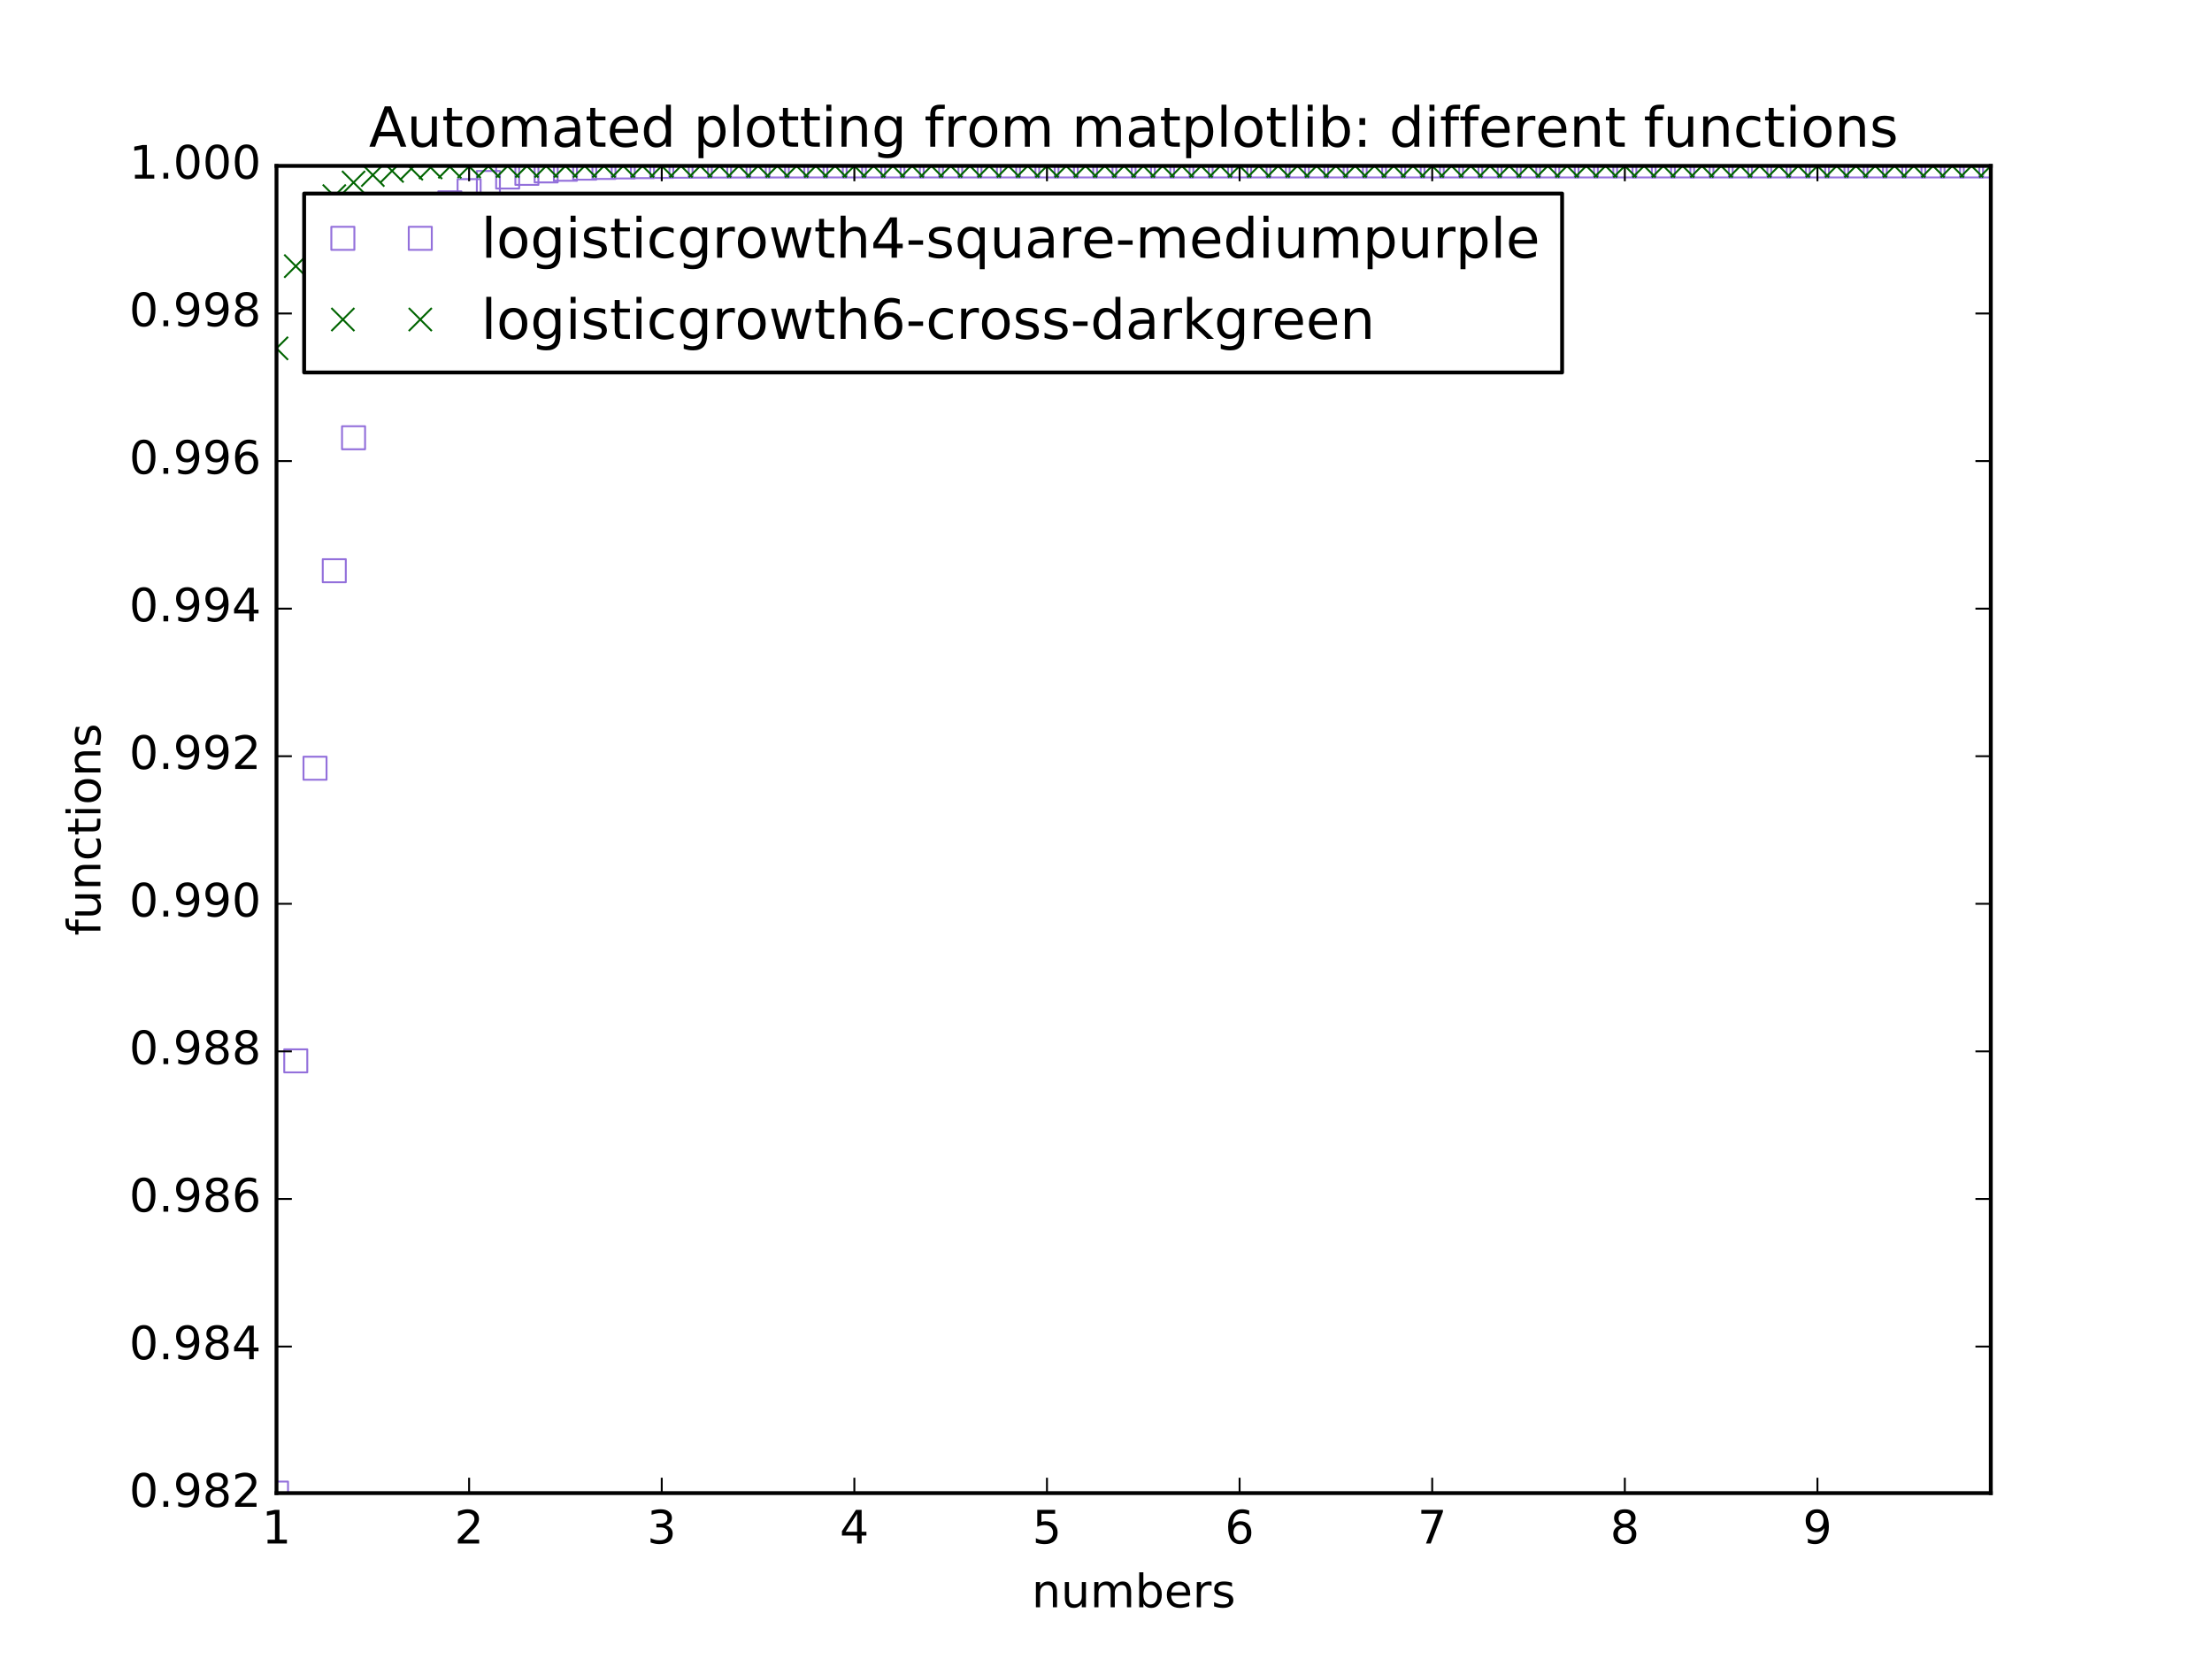 <?xml version="1.0" encoding="utf-8" standalone="no"?>
<!DOCTYPE svg PUBLIC "-//W3C//DTD SVG 1.1//EN"
  "http://www.w3.org/Graphics/SVG/1.1/DTD/svg11.dtd">
<!-- Created with matplotlib (http://matplotlib.org/) -->
<svg height="432pt" version="1.1" viewBox="0 0 576 432" width="576pt" xmlns="http://www.w3.org/2000/svg" xmlns:xlink="http://www.w3.org/1999/xlink">
 <defs>
  <style type="text/css">
*{stroke-linecap:butt;stroke-linejoin:round;stroke-miterlimit:100000;}
  </style>
 </defs>
 <g id="figure_1">
  <g id="patch_1">
   <path d="M 0 432 
L 576 432 
L 576 0 
L 0 0 
z
" style="fill:#ffffff;"/>
  </g>
  <g id="axes_1">
   <g id="patch_2">
    <path d="M 72 388.8 
L 518.4 388.8 
L 518.4 43.2 
L 72 43.2 
z
" style="fill:#ffffff;"/>
   </g>
   <g id="line2d_1">
    <defs>
     <path d="M -3 3 
L 3 3 
L 3 -3 
L -3 -3 
z
" id="mfab9b7460b" style="stroke:#9370db;stroke-linejoin:miter;stroke-width:0.5;"/>
    </defs>
    <g clip-path="url(#p73b97a2573)">
     <use style="fill:none;stroke:#9370db;stroke-linejoin:miter;stroke-width:0.5;" x="72.0" xlink:href="#mfab9b7460b" y="388.8"/>
     <use style="fill:none;stroke:#9370db;stroke-linejoin:miter;stroke-width:0.5;" x="77.016" xlink:href="#mfab9b7460b" y="276.244"/>
     <use style="fill:none;stroke:#9370db;stroke-linejoin:miter;stroke-width:0.5;" x="82.031" xlink:href="#mfab9b7460b" y="200.042"/>
     <use style="fill:none;stroke:#9370db;stroke-linejoin:miter;stroke-width:0.5;" x="87.047" xlink:href="#mfab9b7460b" y="148.618"/>
     <use style="fill:none;stroke:#9370db;stroke-linejoin:miter;stroke-width:0.5;" x="92.063" xlink:href="#mfab9b7460b" y="113.992"/>
     <use style="fill:none;stroke:#9370db;stroke-linejoin:miter;stroke-width:0.5;" x="97.079" xlink:href="#mfab9b7460b" y="90.711"/>
     <use style="fill:none;stroke:#9370db;stroke-linejoin:miter;stroke-width:0.5;" x="102.094" xlink:href="#mfab9b7460b" y="75.073"/>
     <use style="fill:none;stroke:#9370db;stroke-linejoin:miter;stroke-width:0.5;" x="107.11" xlink:href="#mfab9b7460b" y="64.577"/>
     <use style="fill:none;stroke:#9370db;stroke-linejoin:miter;stroke-width:0.5;" x="112.126" xlink:href="#mfab9b7460b" y="57.535"/>
     <use style="fill:none;stroke:#9370db;stroke-linejoin:miter;stroke-width:0.5;" x="117.142" xlink:href="#mfab9b7460b" y="52.811"/>
     <use style="fill:none;stroke:#9370db;stroke-linejoin:miter;stroke-width:0.5;" x="122.157" xlink:href="#mfab9b7460b" y="49.644"/>
     <use style="fill:none;stroke:#9370db;stroke-linejoin:miter;stroke-width:0.5;" x="127.173" xlink:href="#mfab9b7460b" y="47.52"/>
     <use style="fill:none;stroke:#9370db;stroke-linejoin:miter;stroke-width:0.5;" x="132.189" xlink:href="#mfab9b7460b" y="46.096"/>
     <use style="fill:none;stroke:#9370db;stroke-linejoin:miter;stroke-width:0.5;" x="137.204" xlink:href="#mfab9b7460b" y="45.141"/>
     <use style="fill:none;stroke:#9370db;stroke-linejoin:miter;stroke-width:0.5;" x="142.22" xlink:href="#mfab9b7460b" y="44.501"/>
     <use style="fill:none;stroke:#9370db;stroke-linejoin:miter;stroke-width:0.5;" x="147.236" xlink:href="#mfab9b7460b" y="44.072"/>
     <use style="fill:none;stroke:#9370db;stroke-linejoin:miter;stroke-width:0.5;" x="152.252" xlink:href="#mfab9b7460b" y="43.785"/>
     <use style="fill:none;stroke:#9370db;stroke-linejoin:miter;stroke-width:0.5;" x="157.267" xlink:href="#mfab9b7460b" y="43.592"/>
     <use style="fill:none;stroke:#9370db;stroke-linejoin:miter;stroke-width:0.5;" x="162.283" xlink:href="#mfab9b7460b" y="43.463"/>
     <use style="fill:none;stroke:#9370db;stroke-linejoin:miter;stroke-width:0.5;" x="167.299" xlink:href="#mfab9b7460b" y="43.376"/>
     <use style="fill:none;stroke:#9370db;stroke-linejoin:miter;stroke-width:0.5;" x="172.315" xlink:href="#mfab9b7460b" y="43.318"/>
     <use style="fill:none;stroke:#9370db;stroke-linejoin:miter;stroke-width:0.5;" x="177.33" xlink:href="#mfab9b7460b" y="43.279"/>
     <use style="fill:none;stroke:#9370db;stroke-linejoin:miter;stroke-width:0.5;" x="182.346" xlink:href="#mfab9b7460b" y="43.253"/>
     <use style="fill:none;stroke:#9370db;stroke-linejoin:miter;stroke-width:0.5;" x="187.362" xlink:href="#mfab9b7460b" y="43.236"/>
     <use style="fill:none;stroke:#9370db;stroke-linejoin:miter;stroke-width:0.5;" x="192.378" xlink:href="#mfab9b7460b" y="43.224"/>
     <use style="fill:none;stroke:#9370db;stroke-linejoin:miter;stroke-width:0.5;" x="197.393" xlink:href="#mfab9b7460b" y="43.216"/>
     <use style="fill:none;stroke:#9370db;stroke-linejoin:miter;stroke-width:0.5;" x="202.409" xlink:href="#mfab9b7460b" y="43.211"/>
     <use style="fill:none;stroke:#9370db;stroke-linejoin:miter;stroke-width:0.5;" x="207.425" xlink:href="#mfab9b7460b" y="43.207"/>
     <use style="fill:none;stroke:#9370db;stroke-linejoin:miter;stroke-width:0.5;" x="212.44" xlink:href="#mfab9b7460b" y="43.205"/>
     <use style="fill:none;stroke:#9370db;stroke-linejoin:miter;stroke-width:0.5;" x="217.456" xlink:href="#mfab9b7460b" y="43.203"/>
     <use style="fill:none;stroke:#9370db;stroke-linejoin:miter;stroke-width:0.5;" x="222.472" xlink:href="#mfab9b7460b" y="43.202"/>
     <use style="fill:none;stroke:#9370db;stroke-linejoin:miter;stroke-width:0.5;" x="227.488" xlink:href="#mfab9b7460b" y="43.201"/>
     <use style="fill:none;stroke:#9370db;stroke-linejoin:miter;stroke-width:0.5;" x="232.503" xlink:href="#mfab9b7460b" y="43.201"/>
     <use style="fill:none;stroke:#9370db;stroke-linejoin:miter;stroke-width:0.5;" x="237.519" xlink:href="#mfab9b7460b" y="43.201"/>
     <use style="fill:none;stroke:#9370db;stroke-linejoin:miter;stroke-width:0.5;" x="242.535" xlink:href="#mfab9b7460b" y="43.2"/>
     <use style="fill:none;stroke:#9370db;stroke-linejoin:miter;stroke-width:0.5;" x="247.551" xlink:href="#mfab9b7460b" y="43.2"/>
     <use style="fill:none;stroke:#9370db;stroke-linejoin:miter;stroke-width:0.5;" x="252.566" xlink:href="#mfab9b7460b" y="43.2"/>
     <use style="fill:none;stroke:#9370db;stroke-linejoin:miter;stroke-width:0.5;" x="257.582" xlink:href="#mfab9b7460b" y="43.2"/>
     <use style="fill:none;stroke:#9370db;stroke-linejoin:miter;stroke-width:0.5;" x="262.598" xlink:href="#mfab9b7460b" y="43.2"/>
     <use style="fill:none;stroke:#9370db;stroke-linejoin:miter;stroke-width:0.5;" x="267.613" xlink:href="#mfab9b7460b" y="43.2"/>
     <use style="fill:none;stroke:#9370db;stroke-linejoin:miter;stroke-width:0.5;" x="272.629" xlink:href="#mfab9b7460b" y="43.2"/>
     <use style="fill:none;stroke:#9370db;stroke-linejoin:miter;stroke-width:0.5;" x="277.645" xlink:href="#mfab9b7460b" y="43.2"/>
     <use style="fill:none;stroke:#9370db;stroke-linejoin:miter;stroke-width:0.5;" x="282.661" xlink:href="#mfab9b7460b" y="43.2"/>
     <use style="fill:none;stroke:#9370db;stroke-linejoin:miter;stroke-width:0.5;" x="287.676" xlink:href="#mfab9b7460b" y="43.2"/>
     <use style="fill:none;stroke:#9370db;stroke-linejoin:miter;stroke-width:0.5;" x="292.692" xlink:href="#mfab9b7460b" y="43.2"/>
     <use style="fill:none;stroke:#9370db;stroke-linejoin:miter;stroke-width:0.5;" x="297.708" xlink:href="#mfab9b7460b" y="43.2"/>
     <use style="fill:none;stroke:#9370db;stroke-linejoin:miter;stroke-width:0.5;" x="302.724" xlink:href="#mfab9b7460b" y="43.2"/>
     <use style="fill:none;stroke:#9370db;stroke-linejoin:miter;stroke-width:0.5;" x="307.739" xlink:href="#mfab9b7460b" y="43.2"/>
     <use style="fill:none;stroke:#9370db;stroke-linejoin:miter;stroke-width:0.5;" x="312.755" xlink:href="#mfab9b7460b" y="43.2"/>
     <use style="fill:none;stroke:#9370db;stroke-linejoin:miter;stroke-width:0.5;" x="317.771" xlink:href="#mfab9b7460b" y="43.2"/>
     <use style="fill:none;stroke:#9370db;stroke-linejoin:miter;stroke-width:0.5;" x="322.787" xlink:href="#mfab9b7460b" y="43.2"/>
     <use style="fill:none;stroke:#9370db;stroke-linejoin:miter;stroke-width:0.5;" x="327.802" xlink:href="#mfab9b7460b" y="43.2"/>
     <use style="fill:none;stroke:#9370db;stroke-linejoin:miter;stroke-width:0.5;" x="332.818" xlink:href="#mfab9b7460b" y="43.2"/>
     <use style="fill:none;stroke:#9370db;stroke-linejoin:miter;stroke-width:0.5;" x="337.834" xlink:href="#mfab9b7460b" y="43.2"/>
     <use style="fill:none;stroke:#9370db;stroke-linejoin:miter;stroke-width:0.5;" x="342.849" xlink:href="#mfab9b7460b" y="43.2"/>
     <use style="fill:none;stroke:#9370db;stroke-linejoin:miter;stroke-width:0.5;" x="347.865" xlink:href="#mfab9b7460b" y="43.2"/>
     <use style="fill:none;stroke:#9370db;stroke-linejoin:miter;stroke-width:0.5;" x="352.881" xlink:href="#mfab9b7460b" y="43.2"/>
     <use style="fill:none;stroke:#9370db;stroke-linejoin:miter;stroke-width:0.5;" x="357.897" xlink:href="#mfab9b7460b" y="43.2"/>
     <use style="fill:none;stroke:#9370db;stroke-linejoin:miter;stroke-width:0.5;" x="362.912" xlink:href="#mfab9b7460b" y="43.2"/>
     <use style="fill:none;stroke:#9370db;stroke-linejoin:miter;stroke-width:0.5;" x="367.928" xlink:href="#mfab9b7460b" y="43.2"/>
     <use style="fill:none;stroke:#9370db;stroke-linejoin:miter;stroke-width:0.5;" x="372.944" xlink:href="#mfab9b7460b" y="43.2"/>
     <use style="fill:none;stroke:#9370db;stroke-linejoin:miter;stroke-width:0.5;" x="377.96" xlink:href="#mfab9b7460b" y="43.2"/>
     <use style="fill:none;stroke:#9370db;stroke-linejoin:miter;stroke-width:0.5;" x="382.975" xlink:href="#mfab9b7460b" y="43.2"/>
     <use style="fill:none;stroke:#9370db;stroke-linejoin:miter;stroke-width:0.5;" x="387.991" xlink:href="#mfab9b7460b" y="43.2"/>
     <use style="fill:none;stroke:#9370db;stroke-linejoin:miter;stroke-width:0.5;" x="393.007" xlink:href="#mfab9b7460b" y="43.2"/>
     <use style="fill:none;stroke:#9370db;stroke-linejoin:miter;stroke-width:0.5;" x="398.022" xlink:href="#mfab9b7460b" y="43.2"/>
     <use style="fill:none;stroke:#9370db;stroke-linejoin:miter;stroke-width:0.5;" x="403.038" xlink:href="#mfab9b7460b" y="43.2"/>
     <use style="fill:none;stroke:#9370db;stroke-linejoin:miter;stroke-width:0.5;" x="408.054" xlink:href="#mfab9b7460b" y="43.2"/>
     <use style="fill:none;stroke:#9370db;stroke-linejoin:miter;stroke-width:0.5;" x="413.07" xlink:href="#mfab9b7460b" y="43.2"/>
     <use style="fill:none;stroke:#9370db;stroke-linejoin:miter;stroke-width:0.5;" x="418.085" xlink:href="#mfab9b7460b" y="43.2"/>
     <use style="fill:none;stroke:#9370db;stroke-linejoin:miter;stroke-width:0.5;" x="423.101" xlink:href="#mfab9b7460b" y="43.2"/>
     <use style="fill:none;stroke:#9370db;stroke-linejoin:miter;stroke-width:0.5;" x="428.117" xlink:href="#mfab9b7460b" y="43.2"/>
     <use style="fill:none;stroke:#9370db;stroke-linejoin:miter;stroke-width:0.5;" x="433.133" xlink:href="#mfab9b7460b" y="43.2"/>
     <use style="fill:none;stroke:#9370db;stroke-linejoin:miter;stroke-width:0.5;" x="438.148" xlink:href="#mfab9b7460b" y="43.2"/>
     <use style="fill:none;stroke:#9370db;stroke-linejoin:miter;stroke-width:0.5;" x="443.164" xlink:href="#mfab9b7460b" y="43.2"/>
     <use style="fill:none;stroke:#9370db;stroke-linejoin:miter;stroke-width:0.5;" x="448.18" xlink:href="#mfab9b7460b" y="43.2"/>
     <use style="fill:none;stroke:#9370db;stroke-linejoin:miter;stroke-width:0.5;" x="453.196" xlink:href="#mfab9b7460b" y="43.2"/>
     <use style="fill:none;stroke:#9370db;stroke-linejoin:miter;stroke-width:0.5;" x="458.211" xlink:href="#mfab9b7460b" y="43.2"/>
     <use style="fill:none;stroke:#9370db;stroke-linejoin:miter;stroke-width:0.5;" x="463.227" xlink:href="#mfab9b7460b" y="43.2"/>
     <use style="fill:none;stroke:#9370db;stroke-linejoin:miter;stroke-width:0.5;" x="468.243" xlink:href="#mfab9b7460b" y="43.2"/>
     <use style="fill:none;stroke:#9370db;stroke-linejoin:miter;stroke-width:0.5;" x="473.258" xlink:href="#mfab9b7460b" y="43.2"/>
     <use style="fill:none;stroke:#9370db;stroke-linejoin:miter;stroke-width:0.5;" x="478.274" xlink:href="#mfab9b7460b" y="43.2"/>
     <use style="fill:none;stroke:#9370db;stroke-linejoin:miter;stroke-width:0.5;" x="483.29" xlink:href="#mfab9b7460b" y="43.2"/>
     <use style="fill:none;stroke:#9370db;stroke-linejoin:miter;stroke-width:0.5;" x="488.306" xlink:href="#mfab9b7460b" y="43.2"/>
     <use style="fill:none;stroke:#9370db;stroke-linejoin:miter;stroke-width:0.5;" x="493.321" xlink:href="#mfab9b7460b" y="43.2"/>
     <use style="fill:none;stroke:#9370db;stroke-linejoin:miter;stroke-width:0.5;" x="498.337" xlink:href="#mfab9b7460b" y="43.2"/>
     <use style="fill:none;stroke:#9370db;stroke-linejoin:miter;stroke-width:0.5;" x="503.353" xlink:href="#mfab9b7460b" y="43.2"/>
     <use style="fill:none;stroke:#9370db;stroke-linejoin:miter;stroke-width:0.5;" x="508.369" xlink:href="#mfab9b7460b" y="43.2"/>
     <use style="fill:none;stroke:#9370db;stroke-linejoin:miter;stroke-width:0.5;" x="513.384" xlink:href="#mfab9b7460b" y="43.2"/>
     <use style="fill:none;stroke:#9370db;stroke-linejoin:miter;stroke-width:0.5;" x="518.4" xlink:href="#mfab9b7460b" y="43.2"/>
    </g>
   </g>
   <g id="line2d_2">
    <defs>
     <path d="M -3 3 
L 3 -3 
M -3 -3 
L 3 3 
" id="mdc2084a788" style="stroke:#006400;stroke-width:0.5;"/>
    </defs>
    <g clip-path="url(#p73b97a2573)">
     <use style="fill:none;stroke:#006400;stroke-width:0.5;" x="72.0" xlink:href="#mdc2084a788" y="90.711"/>
     <use style="fill:none;stroke:#006400;stroke-width:0.5;" x="77.016" xlink:href="#mdc2084a788" y="69.304"/>
     <use style="fill:none;stroke:#006400;stroke-width:0.5;" x="82.031" xlink:href="#mdc2084a788" y="57.535"/>
     <use style="fill:none;stroke:#006400;stroke-width:0.5;" x="87.047" xlink:href="#mdc2084a788" y="51.07"/>
     <use style="fill:none;stroke:#006400;stroke-width:0.5;" x="92.063" xlink:href="#mdc2084a788" y="47.52"/>
     <use style="fill:none;stroke:#006400;stroke-width:0.5;" x="97.079" xlink:href="#mdc2084a788" y="45.571"/>
     <use style="fill:none;stroke:#006400;stroke-width:0.5;" x="102.094" xlink:href="#mdc2084a788" y="44.501"/>
     <use style="fill:none;stroke:#006400;stroke-width:0.5;" x="107.11" xlink:href="#mdc2084a788" y="43.914"/>
     <use style="fill:none;stroke:#006400;stroke-width:0.5;" x="112.126" xlink:href="#mdc2084a788" y="43.592"/>
     <use style="fill:none;stroke:#006400;stroke-width:0.5;" x="117.142" xlink:href="#mdc2084a788" y="43.415"/>
     <use style="fill:none;stroke:#006400;stroke-width:0.5;" x="122.157" xlink:href="#mdc2084a788" y="43.318"/>
     <use style="fill:none;stroke:#006400;stroke-width:0.5;" x="127.173" xlink:href="#mdc2084a788" y="43.265"/>
     <use style="fill:none;stroke:#006400;stroke-width:0.5;" x="132.189" xlink:href="#mdc2084a788" y="43.236"/>
     <use style="fill:none;stroke:#006400;stroke-width:0.5;" x="137.204" xlink:href="#mdc2084a788" y="43.22"/>
     <use style="fill:none;stroke:#006400;stroke-width:0.5;" x="142.22" xlink:href="#mdc2084a788" y="43.211"/>
     <use style="fill:none;stroke:#006400;stroke-width:0.5;" x="147.236" xlink:href="#mdc2084a788" y="43.206"/>
     <use style="fill:none;stroke:#006400;stroke-width:0.5;" x="152.252" xlink:href="#mdc2084a788" y="43.203"/>
     <use style="fill:none;stroke:#006400;stroke-width:0.5;" x="157.267" xlink:href="#mdc2084a788" y="43.202"/>
     <use style="fill:none;stroke:#006400;stroke-width:0.5;" x="162.283" xlink:href="#mdc2084a788" y="43.201"/>
     <use style="fill:none;stroke:#006400;stroke-width:0.5;" x="167.299" xlink:href="#mdc2084a788" y="43.201"/>
     <use style="fill:none;stroke:#006400;stroke-width:0.5;" x="172.315" xlink:href="#mdc2084a788" y="43.2"/>
     <use style="fill:none;stroke:#006400;stroke-width:0.5;" x="177.33" xlink:href="#mdc2084a788" y="43.2"/>
     <use style="fill:none;stroke:#006400;stroke-width:0.5;" x="182.346" xlink:href="#mdc2084a788" y="43.2"/>
     <use style="fill:none;stroke:#006400;stroke-width:0.5;" x="187.362" xlink:href="#mdc2084a788" y="43.2"/>
     <use style="fill:none;stroke:#006400;stroke-width:0.5;" x="192.378" xlink:href="#mdc2084a788" y="43.2"/>
     <use style="fill:none;stroke:#006400;stroke-width:0.5;" x="197.393" xlink:href="#mdc2084a788" y="43.2"/>
     <use style="fill:none;stroke:#006400;stroke-width:0.5;" x="202.409" xlink:href="#mdc2084a788" y="43.2"/>
     <use style="fill:none;stroke:#006400;stroke-width:0.5;" x="207.425" xlink:href="#mdc2084a788" y="43.2"/>
     <use style="fill:none;stroke:#006400;stroke-width:0.5;" x="212.44" xlink:href="#mdc2084a788" y="43.2"/>
     <use style="fill:none;stroke:#006400;stroke-width:0.5;" x="217.456" xlink:href="#mdc2084a788" y="43.2"/>
     <use style="fill:none;stroke:#006400;stroke-width:0.5;" x="222.472" xlink:href="#mdc2084a788" y="43.2"/>
     <use style="fill:none;stroke:#006400;stroke-width:0.5;" x="227.488" xlink:href="#mdc2084a788" y="43.2"/>
     <use style="fill:none;stroke:#006400;stroke-width:0.5;" x="232.503" xlink:href="#mdc2084a788" y="43.2"/>
     <use style="fill:none;stroke:#006400;stroke-width:0.5;" x="237.519" xlink:href="#mdc2084a788" y="43.2"/>
     <use style="fill:none;stroke:#006400;stroke-width:0.5;" x="242.535" xlink:href="#mdc2084a788" y="43.2"/>
     <use style="fill:none;stroke:#006400;stroke-width:0.5;" x="247.551" xlink:href="#mdc2084a788" y="43.2"/>
     <use style="fill:none;stroke:#006400;stroke-width:0.5;" x="252.566" xlink:href="#mdc2084a788" y="43.2"/>
     <use style="fill:none;stroke:#006400;stroke-width:0.5;" x="257.582" xlink:href="#mdc2084a788" y="43.2"/>
     <use style="fill:none;stroke:#006400;stroke-width:0.5;" x="262.598" xlink:href="#mdc2084a788" y="43.2"/>
     <use style="fill:none;stroke:#006400;stroke-width:0.5;" x="267.613" xlink:href="#mdc2084a788" y="43.2"/>
     <use style="fill:none;stroke:#006400;stroke-width:0.5;" x="272.629" xlink:href="#mdc2084a788" y="43.2"/>
     <use style="fill:none;stroke:#006400;stroke-width:0.5;" x="277.645" xlink:href="#mdc2084a788" y="43.2"/>
     <use style="fill:none;stroke:#006400;stroke-width:0.5;" x="282.661" xlink:href="#mdc2084a788" y="43.2"/>
     <use style="fill:none;stroke:#006400;stroke-width:0.5;" x="287.676" xlink:href="#mdc2084a788" y="43.2"/>
     <use style="fill:none;stroke:#006400;stroke-width:0.5;" x="292.692" xlink:href="#mdc2084a788" y="43.2"/>
     <use style="fill:none;stroke:#006400;stroke-width:0.5;" x="297.708" xlink:href="#mdc2084a788" y="43.2"/>
     <use style="fill:none;stroke:#006400;stroke-width:0.5;" x="302.724" xlink:href="#mdc2084a788" y="43.2"/>
     <use style="fill:none;stroke:#006400;stroke-width:0.5;" x="307.739" xlink:href="#mdc2084a788" y="43.2"/>
     <use style="fill:none;stroke:#006400;stroke-width:0.5;" x="312.755" xlink:href="#mdc2084a788" y="43.2"/>
     <use style="fill:none;stroke:#006400;stroke-width:0.5;" x="317.771" xlink:href="#mdc2084a788" y="43.2"/>
     <use style="fill:none;stroke:#006400;stroke-width:0.5;" x="322.787" xlink:href="#mdc2084a788" y="43.2"/>
     <use style="fill:none;stroke:#006400;stroke-width:0.5;" x="327.802" xlink:href="#mdc2084a788" y="43.2"/>
     <use style="fill:none;stroke:#006400;stroke-width:0.5;" x="332.818" xlink:href="#mdc2084a788" y="43.2"/>
     <use style="fill:none;stroke:#006400;stroke-width:0.5;" x="337.834" xlink:href="#mdc2084a788" y="43.2"/>
     <use style="fill:none;stroke:#006400;stroke-width:0.5;" x="342.849" xlink:href="#mdc2084a788" y="43.2"/>
     <use style="fill:none;stroke:#006400;stroke-width:0.5;" x="347.865" xlink:href="#mdc2084a788" y="43.2"/>
     <use style="fill:none;stroke:#006400;stroke-width:0.5;" x="352.881" xlink:href="#mdc2084a788" y="43.2"/>
     <use style="fill:none;stroke:#006400;stroke-width:0.5;" x="357.897" xlink:href="#mdc2084a788" y="43.2"/>
     <use style="fill:none;stroke:#006400;stroke-width:0.5;" x="362.912" xlink:href="#mdc2084a788" y="43.2"/>
     <use style="fill:none;stroke:#006400;stroke-width:0.5;" x="367.928" xlink:href="#mdc2084a788" y="43.2"/>
     <use style="fill:none;stroke:#006400;stroke-width:0.5;" x="372.944" xlink:href="#mdc2084a788" y="43.2"/>
     <use style="fill:none;stroke:#006400;stroke-width:0.5;" x="377.96" xlink:href="#mdc2084a788" y="43.2"/>
     <use style="fill:none;stroke:#006400;stroke-width:0.5;" x="382.975" xlink:href="#mdc2084a788" y="43.2"/>
     <use style="fill:none;stroke:#006400;stroke-width:0.5;" x="387.991" xlink:href="#mdc2084a788" y="43.2"/>
     <use style="fill:none;stroke:#006400;stroke-width:0.5;" x="393.007" xlink:href="#mdc2084a788" y="43.2"/>
     <use style="fill:none;stroke:#006400;stroke-width:0.5;" x="398.022" xlink:href="#mdc2084a788" y="43.2"/>
     <use style="fill:none;stroke:#006400;stroke-width:0.5;" x="403.038" xlink:href="#mdc2084a788" y="43.2"/>
     <use style="fill:none;stroke:#006400;stroke-width:0.5;" x="408.054" xlink:href="#mdc2084a788" y="43.2"/>
     <use style="fill:none;stroke:#006400;stroke-width:0.5;" x="413.07" xlink:href="#mdc2084a788" y="43.2"/>
     <use style="fill:none;stroke:#006400;stroke-width:0.5;" x="418.085" xlink:href="#mdc2084a788" y="43.2"/>
     <use style="fill:none;stroke:#006400;stroke-width:0.5;" x="423.101" xlink:href="#mdc2084a788" y="43.2"/>
     <use style="fill:none;stroke:#006400;stroke-width:0.5;" x="428.117" xlink:href="#mdc2084a788" y="43.2"/>
     <use style="fill:none;stroke:#006400;stroke-width:0.5;" x="433.133" xlink:href="#mdc2084a788" y="43.2"/>
     <use style="fill:none;stroke:#006400;stroke-width:0.5;" x="438.148" xlink:href="#mdc2084a788" y="43.2"/>
     <use style="fill:none;stroke:#006400;stroke-width:0.5;" x="443.164" xlink:href="#mdc2084a788" y="43.2"/>
     <use style="fill:none;stroke:#006400;stroke-width:0.5;" x="448.18" xlink:href="#mdc2084a788" y="43.2"/>
     <use style="fill:none;stroke:#006400;stroke-width:0.5;" x="453.196" xlink:href="#mdc2084a788" y="43.2"/>
     <use style="fill:none;stroke:#006400;stroke-width:0.5;" x="458.211" xlink:href="#mdc2084a788" y="43.2"/>
     <use style="fill:none;stroke:#006400;stroke-width:0.5;" x="463.227" xlink:href="#mdc2084a788" y="43.2"/>
     <use style="fill:none;stroke:#006400;stroke-width:0.5;" x="468.243" xlink:href="#mdc2084a788" y="43.2"/>
     <use style="fill:none;stroke:#006400;stroke-width:0.5;" x="473.258" xlink:href="#mdc2084a788" y="43.2"/>
     <use style="fill:none;stroke:#006400;stroke-width:0.5;" x="478.274" xlink:href="#mdc2084a788" y="43.2"/>
     <use style="fill:none;stroke:#006400;stroke-width:0.5;" x="483.29" xlink:href="#mdc2084a788" y="43.2"/>
     <use style="fill:none;stroke:#006400;stroke-width:0.5;" x="488.306" xlink:href="#mdc2084a788" y="43.2"/>
     <use style="fill:none;stroke:#006400;stroke-width:0.5;" x="493.321" xlink:href="#mdc2084a788" y="43.2"/>
     <use style="fill:none;stroke:#006400;stroke-width:0.5;" x="498.337" xlink:href="#mdc2084a788" y="43.2"/>
     <use style="fill:none;stroke:#006400;stroke-width:0.5;" x="503.353" xlink:href="#mdc2084a788" y="43.2"/>
     <use style="fill:none;stroke:#006400;stroke-width:0.5;" x="508.369" xlink:href="#mdc2084a788" y="43.2"/>
     <use style="fill:none;stroke:#006400;stroke-width:0.5;" x="513.384" xlink:href="#mdc2084a788" y="43.2"/>
     <use style="fill:none;stroke:#006400;stroke-width:0.5;" x="518.4" xlink:href="#mdc2084a788" y="43.2"/>
    </g>
   </g>
   <g id="patch_3">
    <path d="M 72 43.2 
L 518.4 43.2 
" style="fill:none;stroke:#000000;stroke-linecap:square;stroke-linejoin:miter;"/>
   </g>
   <g id="patch_4">
    <path d="M 518.4 388.8 
L 518.4 43.2 
" style="fill:none;stroke:#000000;stroke-linecap:square;stroke-linejoin:miter;"/>
   </g>
   <g id="patch_5">
    <path d="M 72 388.8 
L 518.4 388.8 
" style="fill:none;stroke:#000000;stroke-linecap:square;stroke-linejoin:miter;"/>
   </g>
   <g id="patch_6">
    <path d="M 72 388.8 
L 72 43.2 
" style="fill:none;stroke:#000000;stroke-linecap:square;stroke-linejoin:miter;"/>
   </g>
   <g id="matplotlib.axis_1">
    <g id="xtick_1">
     <g id="line2d_3">
      <defs>
       <path d="M 0 0 
L 0 -4 
" id="mc9f5db30ca" style="stroke:#000000;stroke-width:0.5;"/>
      </defs>
      <g>
       <use style="stroke:#000000;stroke-width:0.5;" x="72.0" xlink:href="#mc9f5db30ca" y="388.8"/>
      </g>
     </g>
     <g id="line2d_4">
      <defs>
       <path d="M 0 0 
L 0 4 
" id="mf2ed4463da" style="stroke:#000000;stroke-width:0.5;"/>
      </defs>
      <g>
       <use style="stroke:#000000;stroke-width:0.5;" x="72.0" xlink:href="#mf2ed4463da" y="43.2"/>
      </g>
     </g>
     <g id="text_1">
      <!-- 1 -->
      <defs>
       <path d="M 12.406 8.297 
L 28.516 8.297 
L 28.516 63.922 
L 10.984 60.406 
L 10.984 69.391 
L 28.422 72.906 
L 38.281 72.906 
L 38.281 8.297 
L 54.391 8.297 
L 54.391 0 
L 12.406 0 
z
" id="BitstreamVeraSans-Roman-31"/>
      </defs>
      <g transform="translate(68.183 401.918)scale(0.12 -0.12)">
       <use xlink:href="#BitstreamVeraSans-Roman-31"/>
      </g>
     </g>
    </g>
    <g id="xtick_2">
     <g id="line2d_5">
      <g>
       <use style="stroke:#000000;stroke-width:0.5;" x="122.157" xlink:href="#mc9f5db30ca" y="388.8"/>
      </g>
     </g>
     <g id="line2d_6">
      <g>
       <use style="stroke:#000000;stroke-width:0.5;" x="122.157" xlink:href="#mf2ed4463da" y="43.2"/>
      </g>
     </g>
     <g id="text_2">
      <!-- 2 -->
      <defs>
       <path d="M 19.188 8.297 
L 53.609 8.297 
L 53.609 0 
L 7.328 0 
L 7.328 8.297 
Q 12.938 14.109 22.625 23.891 
Q 32.328 33.688 34.812 36.531 
Q 39.547 41.844 41.422 45.531 
Q 43.312 49.219 43.312 52.781 
Q 43.312 58.594 39.234 62.25 
Q 35.156 65.922 28.609 65.922 
Q 23.969 65.922 18.812 64.312 
Q 13.672 62.703 7.812 59.422 
L 7.812 69.391 
Q 13.766 71.781 18.938 73 
Q 24.125 74.219 28.422 74.219 
Q 39.75 74.219 46.484 68.547 
Q 53.219 62.891 53.219 53.422 
Q 53.219 48.922 51.531 44.891 
Q 49.859 40.875 45.406 35.406 
Q 44.188 33.984 37.641 27.219 
Q 31.109 20.453 19.188 8.297 
" id="BitstreamVeraSans-Roman-32"/>
      </defs>
      <g transform="translate(118.34 401.918)scale(0.12 -0.12)">
       <use xlink:href="#BitstreamVeraSans-Roman-32"/>
      </g>
     </g>
    </g>
    <g id="xtick_3">
     <g id="line2d_7">
      <g>
       <use style="stroke:#000000;stroke-width:0.5;" x="172.315" xlink:href="#mc9f5db30ca" y="388.8"/>
      </g>
     </g>
     <g id="line2d_8">
      <g>
       <use style="stroke:#000000;stroke-width:0.5;" x="172.315" xlink:href="#mf2ed4463da" y="43.2"/>
      </g>
     </g>
     <g id="text_3">
      <!-- 3 -->
      <defs>
       <path d="M 40.578 39.312 
Q 47.656 37.797 51.625 33 
Q 55.609 28.219 55.609 21.188 
Q 55.609 10.406 48.188 4.484 
Q 40.766 -1.422 27.094 -1.422 
Q 22.516 -1.422 17.656 -0.516 
Q 12.797 0.391 7.625 2.203 
L 7.625 11.719 
Q 11.719 9.328 16.594 8.109 
Q 21.484 6.891 26.812 6.891 
Q 36.078 6.891 40.938 10.547 
Q 45.797 14.203 45.797 21.188 
Q 45.797 27.641 41.281 31.266 
Q 36.766 34.906 28.719 34.906 
L 20.219 34.906 
L 20.219 43.016 
L 29.109 43.016 
Q 36.375 43.016 40.234 45.922 
Q 44.094 48.828 44.094 54.297 
Q 44.094 59.906 40.109 62.906 
Q 36.141 65.922 28.719 65.922 
Q 24.656 65.922 20.016 65.031 
Q 15.375 64.156 9.812 62.312 
L 9.812 71.094 
Q 15.438 72.656 20.344 73.438 
Q 25.25 74.219 29.594 74.219 
Q 40.828 74.219 47.359 69.109 
Q 53.906 64.016 53.906 55.328 
Q 53.906 49.266 50.438 45.094 
Q 46.969 40.922 40.578 39.312 
" id="BitstreamVeraSans-Roman-33"/>
      </defs>
      <g transform="translate(168.497 401.918)scale(0.12 -0.12)">
       <use xlink:href="#BitstreamVeraSans-Roman-33"/>
      </g>
     </g>
    </g>
    <g id="xtick_4">
     <g id="line2d_9">
      <g>
       <use style="stroke:#000000;stroke-width:0.5;" x="222.472" xlink:href="#mc9f5db30ca" y="388.8"/>
      </g>
     </g>
     <g id="line2d_10">
      <g>
       <use style="stroke:#000000;stroke-width:0.5;" x="222.472" xlink:href="#mf2ed4463da" y="43.2"/>
      </g>
     </g>
     <g id="text_4">
      <!-- 4 -->
      <defs>
       <path d="M 37.797 64.312 
L 12.891 25.391 
L 37.797 25.391 
z
M 35.203 72.906 
L 47.609 72.906 
L 47.609 25.391 
L 58.016 25.391 
L 58.016 17.188 
L 47.609 17.188 
L 47.609 0 
L 37.797 0 
L 37.797 17.188 
L 4.891 17.188 
L 4.891 26.703 
z
" id="BitstreamVeraSans-Roman-34"/>
      </defs>
      <g transform="translate(218.654 401.918)scale(0.12 -0.12)">
       <use xlink:href="#BitstreamVeraSans-Roman-34"/>
      </g>
     </g>
    </g>
    <g id="xtick_5">
     <g id="line2d_11">
      <g>
       <use style="stroke:#000000;stroke-width:0.5;" x="272.629" xlink:href="#mc9f5db30ca" y="388.8"/>
      </g>
     </g>
     <g id="line2d_12">
      <g>
       <use style="stroke:#000000;stroke-width:0.5;" x="272.629" xlink:href="#mf2ed4463da" y="43.2"/>
      </g>
     </g>
     <g id="text_5">
      <!-- 5 -->
      <defs>
       <path d="M 10.797 72.906 
L 49.516 72.906 
L 49.516 64.594 
L 19.828 64.594 
L 19.828 46.734 
Q 21.969 47.469 24.109 47.828 
Q 26.266 48.188 28.422 48.188 
Q 40.625 48.188 47.75 41.5 
Q 54.891 34.812 54.891 23.391 
Q 54.891 11.625 47.562 5.094 
Q 40.234 -1.422 26.906 -1.422 
Q 22.312 -1.422 17.547 -0.641 
Q 12.797 0.141 7.719 1.703 
L 7.719 11.625 
Q 12.109 9.234 16.797 8.062 
Q 21.484 6.891 26.703 6.891 
Q 35.156 6.891 40.078 11.328 
Q 45.016 15.766 45.016 23.391 
Q 45.016 31 40.078 35.438 
Q 35.156 39.891 26.703 39.891 
Q 22.75 39.891 18.812 39.016 
Q 14.891 38.141 10.797 36.281 
z
" id="BitstreamVeraSans-Roman-35"/>
      </defs>
      <g transform="translate(268.812 401.918)scale(0.12 -0.12)">
       <use xlink:href="#BitstreamVeraSans-Roman-35"/>
      </g>
     </g>
    </g>
    <g id="xtick_6">
     <g id="line2d_13">
      <g>
       <use style="stroke:#000000;stroke-width:0.5;" x="322.787" xlink:href="#mc9f5db30ca" y="388.8"/>
      </g>
     </g>
     <g id="line2d_14">
      <g>
       <use style="stroke:#000000;stroke-width:0.5;" x="322.787" xlink:href="#mf2ed4463da" y="43.2"/>
      </g>
     </g>
     <g id="text_6">
      <!-- 6 -->
      <defs>
       <path d="M 33.016 40.375 
Q 26.375 40.375 22.484 35.828 
Q 18.609 31.297 18.609 23.391 
Q 18.609 15.531 22.484 10.953 
Q 26.375 6.391 33.016 6.391 
Q 39.656 6.391 43.531 10.953 
Q 47.406 15.531 47.406 23.391 
Q 47.406 31.297 43.531 35.828 
Q 39.656 40.375 33.016 40.375 
M 52.594 71.297 
L 52.594 62.312 
Q 48.875 64.062 45.094 64.984 
Q 41.312 65.922 37.594 65.922 
Q 27.828 65.922 22.672 59.328 
Q 17.531 52.734 16.797 39.406 
Q 19.672 43.656 24.016 45.922 
Q 28.375 48.188 33.594 48.188 
Q 44.578 48.188 50.953 41.516 
Q 57.328 34.859 57.328 23.391 
Q 57.328 12.156 50.688 5.359 
Q 44.047 -1.422 33.016 -1.422 
Q 20.359 -1.422 13.672 8.266 
Q 6.984 17.969 6.984 36.375 
Q 6.984 53.656 15.188 63.938 
Q 23.391 74.219 37.203 74.219 
Q 40.922 74.219 44.703 73.484 
Q 48.484 72.75 52.594 71.297 
" id="BitstreamVeraSans-Roman-36"/>
      </defs>
      <g transform="translate(318.969 401.918)scale(0.12 -0.12)">
       <use xlink:href="#BitstreamVeraSans-Roman-36"/>
      </g>
     </g>
    </g>
    <g id="xtick_7">
     <g id="line2d_15">
      <g>
       <use style="stroke:#000000;stroke-width:0.5;" x="372.944" xlink:href="#mc9f5db30ca" y="388.8"/>
      </g>
     </g>
     <g id="line2d_16">
      <g>
       <use style="stroke:#000000;stroke-width:0.5;" x="372.944" xlink:href="#mf2ed4463da" y="43.2"/>
      </g>
     </g>
     <g id="text_7">
      <!-- 7 -->
      <defs>
       <path d="M 8.203 72.906 
L 55.078 72.906 
L 55.078 68.703 
L 28.609 0 
L 18.312 0 
L 43.219 64.594 
L 8.203 64.594 
z
" id="BitstreamVeraSans-Roman-37"/>
      </defs>
      <g transform="translate(369.126 401.918)scale(0.12 -0.12)">
       <use xlink:href="#BitstreamVeraSans-Roman-37"/>
      </g>
     </g>
    </g>
    <g id="xtick_8">
     <g id="line2d_17">
      <g>
       <use style="stroke:#000000;stroke-width:0.5;" x="423.101" xlink:href="#mc9f5db30ca" y="388.8"/>
      </g>
     </g>
     <g id="line2d_18">
      <g>
       <use style="stroke:#000000;stroke-width:0.5;" x="423.101" xlink:href="#mf2ed4463da" y="43.2"/>
      </g>
     </g>
     <g id="text_8">
      <!-- 8 -->
      <defs>
       <path d="M 31.781 34.625 
Q 24.75 34.625 20.719 30.859 
Q 16.703 27.094 16.703 20.516 
Q 16.703 13.922 20.719 10.156 
Q 24.75 6.391 31.781 6.391 
Q 38.812 6.391 42.859 10.172 
Q 46.922 13.969 46.922 20.516 
Q 46.922 27.094 42.891 30.859 
Q 38.875 34.625 31.781 34.625 
M 21.922 38.812 
Q 15.578 40.375 12.031 44.719 
Q 8.5 49.078 8.5 55.328 
Q 8.5 64.062 14.719 69.141 
Q 20.953 74.219 31.781 74.219 
Q 42.672 74.219 48.875 69.141 
Q 55.078 64.062 55.078 55.328 
Q 55.078 49.078 51.531 44.719 
Q 48 40.375 41.703 38.812 
Q 48.828 37.156 52.797 32.312 
Q 56.781 27.484 56.781 20.516 
Q 56.781 9.906 50.312 4.234 
Q 43.844 -1.422 31.781 -1.422 
Q 19.734 -1.422 13.25 4.234 
Q 6.781 9.906 6.781 20.516 
Q 6.781 27.484 10.781 32.312 
Q 14.797 37.156 21.922 38.812 
M 18.312 54.391 
Q 18.312 48.734 21.844 45.562 
Q 25.391 42.391 31.781 42.391 
Q 38.141 42.391 41.719 45.562 
Q 45.312 48.734 45.312 54.391 
Q 45.312 60.062 41.719 63.234 
Q 38.141 66.406 31.781 66.406 
Q 25.391 66.406 21.844 63.234 
Q 18.312 60.062 18.312 54.391 
" id="BitstreamVeraSans-Roman-38"/>
      </defs>
      <g transform="translate(419.284 401.918)scale(0.12 -0.12)">
       <use xlink:href="#BitstreamVeraSans-Roman-38"/>
      </g>
     </g>
    </g>
    <g id="xtick_9">
     <g id="line2d_19">
      <g>
       <use style="stroke:#000000;stroke-width:0.5;" x="473.258" xlink:href="#mc9f5db30ca" y="388.8"/>
      </g>
     </g>
     <g id="line2d_20">
      <g>
       <use style="stroke:#000000;stroke-width:0.5;" x="473.258" xlink:href="#mf2ed4463da" y="43.2"/>
      </g>
     </g>
     <g id="text_9">
      <!-- 9 -->
      <defs>
       <path d="M 10.984 1.516 
L 10.984 10.5 
Q 14.703 8.734 18.5 7.812 
Q 22.312 6.891 25.984 6.891 
Q 35.75 6.891 40.891 13.453 
Q 46.047 20.016 46.781 33.406 
Q 43.953 29.203 39.594 26.953 
Q 35.25 24.703 29.984 24.703 
Q 19.047 24.703 12.672 31.312 
Q 6.297 37.938 6.297 49.422 
Q 6.297 60.641 12.938 67.422 
Q 19.578 74.219 30.609 74.219 
Q 43.266 74.219 49.922 64.516 
Q 56.594 54.828 56.594 36.375 
Q 56.594 19.141 48.406 8.859 
Q 40.234 -1.422 26.422 -1.422 
Q 22.703 -1.422 18.891 -0.688 
Q 15.094 0.047 10.984 1.516 
M 30.609 32.422 
Q 37.25 32.422 41.125 36.953 
Q 45.016 41.5 45.016 49.422 
Q 45.016 57.281 41.125 61.844 
Q 37.25 66.406 30.609 66.406 
Q 23.969 66.406 20.094 61.844 
Q 16.219 57.281 16.219 49.422 
Q 16.219 41.5 20.094 36.953 
Q 23.969 32.422 30.609 32.422 
" id="BitstreamVeraSans-Roman-39"/>
      </defs>
      <g transform="translate(469.441 401.918)scale(0.12 -0.12)">
       <use xlink:href="#BitstreamVeraSans-Roman-39"/>
      </g>
     </g>
    </g>
    <g id="text_10">
     <!-- numbers -->
     <defs>
      <path d="M 54.891 33.016 
L 54.891 0 
L 45.906 0 
L 45.906 32.719 
Q 45.906 40.484 42.875 44.328 
Q 39.844 48.188 33.797 48.188 
Q 26.516 48.188 22.312 43.547 
Q 18.109 38.922 18.109 30.906 
L 18.109 0 
L 9.078 0 
L 9.078 54.688 
L 18.109 54.688 
L 18.109 46.188 
Q 21.344 51.125 25.703 53.562 
Q 30.078 56 35.797 56 
Q 45.219 56 50.047 50.172 
Q 54.891 44.344 54.891 33.016 
" id="BitstreamVeraSans-Roman-6e"/>
      <path d="M 52 44.188 
Q 55.375 50.25 60.062 53.125 
Q 64.75 56 71.094 56 
Q 79.641 56 84.281 50.016 
Q 88.922 44.047 88.922 33.016 
L 88.922 0 
L 79.891 0 
L 79.891 32.719 
Q 79.891 40.578 77.094 44.375 
Q 74.312 48.188 68.609 48.188 
Q 61.625 48.188 57.562 43.547 
Q 53.516 38.922 53.516 30.906 
L 53.516 0 
L 44.484 0 
L 44.484 32.719 
Q 44.484 40.625 41.703 44.406 
Q 38.922 48.188 33.109 48.188 
Q 26.219 48.188 22.156 43.531 
Q 18.109 38.875 18.109 30.906 
L 18.109 0 
L 9.078 0 
L 9.078 54.688 
L 18.109 54.688 
L 18.109 46.188 
Q 21.188 51.219 25.484 53.609 
Q 29.781 56 35.688 56 
Q 41.656 56 45.828 52.969 
Q 50 49.953 52 44.188 
" id="BitstreamVeraSans-Roman-6d"/>
      <path d="M 56.203 29.594 
L 56.203 25.203 
L 14.891 25.203 
Q 15.484 15.922 20.484 11.062 
Q 25.484 6.203 34.422 6.203 
Q 39.594 6.203 44.453 7.469 
Q 49.312 8.734 54.109 11.281 
L 54.109 2.781 
Q 49.266 0.734 44.188 -0.344 
Q 39.109 -1.422 33.891 -1.422 
Q 20.797 -1.422 13.156 6.188 
Q 5.516 13.812 5.516 26.812 
Q 5.516 40.234 12.766 48.109 
Q 20.016 56 32.328 56 
Q 43.359 56 49.781 48.891 
Q 56.203 41.797 56.203 29.594 
M 47.219 32.234 
Q 47.125 39.594 43.094 43.984 
Q 39.062 48.391 32.422 48.391 
Q 24.906 48.391 20.391 44.141 
Q 15.875 39.891 15.188 32.172 
z
" id="BitstreamVeraSans-Roman-65"/>
      <path d="M 8.5 21.578 
L 8.5 54.688 
L 17.484 54.688 
L 17.484 21.922 
Q 17.484 14.156 20.5 10.266 
Q 23.531 6.391 29.594 6.391 
Q 36.859 6.391 41.078 11.031 
Q 45.312 15.672 45.312 23.688 
L 45.312 54.688 
L 54.297 54.688 
L 54.297 0 
L 45.312 0 
L 45.312 8.406 
Q 42.047 3.422 37.719 1 
Q 33.406 -1.422 27.688 -1.422 
Q 18.266 -1.422 13.375 4.438 
Q 8.5 10.297 8.5 21.578 
" id="BitstreamVeraSans-Roman-75"/>
      <path d="M 41.109 46.297 
Q 39.594 47.172 37.812 47.578 
Q 36.031 48 33.891 48 
Q 26.266 48 22.188 43.047 
Q 18.109 38.094 18.109 28.812 
L 18.109 0 
L 9.078 0 
L 9.078 54.688 
L 18.109 54.688 
L 18.109 46.188 
Q 20.953 51.172 25.484 53.578 
Q 30.031 56 36.531 56 
Q 37.453 56 38.578 55.875 
Q 39.703 55.766 41.062 55.516 
z
" id="BitstreamVeraSans-Roman-72"/>
      <path d="M 44.281 53.078 
L 44.281 44.578 
Q 40.484 46.531 36.375 47.5 
Q 32.281 48.484 27.875 48.484 
Q 21.188 48.484 17.844 46.438 
Q 14.5 44.391 14.5 40.281 
Q 14.5 37.156 16.891 35.375 
Q 19.281 33.594 26.516 31.984 
L 29.594 31.297 
Q 39.156 29.25 43.188 25.516 
Q 47.219 21.781 47.219 15.094 
Q 47.219 7.469 41.188 3.016 
Q 35.156 -1.422 24.609 -1.422 
Q 20.219 -1.422 15.453 -0.562 
Q 10.688 0.297 5.422 2 
L 5.422 11.281 
Q 10.406 8.688 15.234 7.391 
Q 20.062 6.109 24.812 6.109 
Q 31.156 6.109 34.562 8.281 
Q 37.984 10.453 37.984 14.406 
Q 37.984 18.062 35.516 20.016 
Q 33.062 21.969 24.703 23.781 
L 21.578 24.516 
Q 13.234 26.266 9.516 29.906 
Q 5.812 33.547 5.812 39.891 
Q 5.812 47.609 11.281 51.797 
Q 16.75 56 26.812 56 
Q 31.781 56 36.172 55.266 
Q 40.578 54.547 44.281 53.078 
" id="BitstreamVeraSans-Roman-73"/>
      <path d="M 48.688 27.297 
Q 48.688 37.203 44.609 42.844 
Q 40.531 48.484 33.406 48.484 
Q 26.266 48.484 22.188 42.844 
Q 18.109 37.203 18.109 27.297 
Q 18.109 17.391 22.188 11.75 
Q 26.266 6.109 33.406 6.109 
Q 40.531 6.109 44.609 11.75 
Q 48.688 17.391 48.688 27.297 
M 18.109 46.391 
Q 20.953 51.266 25.266 53.625 
Q 29.594 56 35.594 56 
Q 45.562 56 51.781 48.094 
Q 58.016 40.188 58.016 27.297 
Q 58.016 14.406 51.781 6.484 
Q 45.562 -1.422 35.594 -1.422 
Q 29.594 -1.422 25.266 0.953 
Q 20.953 3.328 18.109 8.203 
L 18.109 0 
L 9.078 0 
L 9.078 75.984 
L 18.109 75.984 
z
" id="BitstreamVeraSans-Roman-62"/>
     </defs>
     <g transform="translate(268.658 418.532)scale(0.12 -0.12)">
      <use xlink:href="#BitstreamVeraSans-Roman-6e"/>
      <use x="63.379" xlink:href="#BitstreamVeraSans-Roman-75"/>
      <use x="126.758" xlink:href="#BitstreamVeraSans-Roman-6d"/>
      <use x="224.17" xlink:href="#BitstreamVeraSans-Roman-62"/>
      <use x="287.646" xlink:href="#BitstreamVeraSans-Roman-65"/>
      <use x="349.17" xlink:href="#BitstreamVeraSans-Roman-72"/>
      <use x="390.283" xlink:href="#BitstreamVeraSans-Roman-73"/>
     </g>
    </g>
   </g>
   <g id="matplotlib.axis_2">
    <g id="ytick_1">
     <g id="text_11">
      <!-- 0.982 -->
      <defs>
       <path d="M 31.781 66.406 
Q 24.172 66.406 20.328 58.906 
Q 16.5 51.422 16.5 36.375 
Q 16.5 21.391 20.328 13.891 
Q 24.172 6.391 31.781 6.391 
Q 39.453 6.391 43.281 13.891 
Q 47.125 21.391 47.125 36.375 
Q 47.125 51.422 43.281 58.906 
Q 39.453 66.406 31.781 66.406 
M 31.781 74.219 
Q 44.047 74.219 50.516 64.516 
Q 56.984 54.828 56.984 36.375 
Q 56.984 17.969 50.516 8.266 
Q 44.047 -1.422 31.781 -1.422 
Q 19.531 -1.422 13.062 8.266 
Q 6.594 17.969 6.594 36.375 
Q 6.594 54.828 13.062 64.516 
Q 19.531 74.219 31.781 74.219 
" id="BitstreamVeraSans-Roman-30"/>
       <path d="M 10.688 12.406 
L 21 12.406 
L 21 0 
L 10.688 0 
z
" id="BitstreamVeraSans-Roman-2e"/>
      </defs>
      <g transform="translate(33.646 392.376)scale(0.12 -0.12)">
       <use xlink:href="#BitstreamVeraSans-Roman-30"/>
       <use x="63.623" xlink:href="#BitstreamVeraSans-Roman-2e"/>
       <use x="95.41" xlink:href="#BitstreamVeraSans-Roman-39"/>
       <use x="159.033" xlink:href="#BitstreamVeraSans-Roman-38"/>
       <use x="222.656" xlink:href="#BitstreamVeraSans-Roman-32"/>
      </g>
     </g>
    </g>
    <g id="ytick_2">
     <g id="line2d_21">
      <defs>
       <path d="M 0 0 
L 4 0 
" id="mf651d44a35" style="stroke:#000000;stroke-width:0.5;"/>
      </defs>
      <g>
       <use style="stroke:#000000;stroke-width:0.5;" x="72.0" xlink:href="#mf651d44a35" y="350.636"/>
      </g>
     </g>
     <g id="line2d_22">
      <defs>
       <path d="M 0 0 
L -4 0 
" id="m2d1578cc0c" style="stroke:#000000;stroke-width:0.5;"/>
      </defs>
      <g>
       <use style="stroke:#000000;stroke-width:0.5;" x="518.4" xlink:href="#m2d1578cc0c" y="350.636"/>
      </g>
     </g>
     <g id="text_12">
      <!-- 0.984 -->
      <g transform="translate(33.646 353.947)scale(0.12 -0.12)">
       <use xlink:href="#BitstreamVeraSans-Roman-30"/>
       <use x="63.623" xlink:href="#BitstreamVeraSans-Roman-2e"/>
       <use x="95.41" xlink:href="#BitstreamVeraSans-Roman-39"/>
       <use x="159.033" xlink:href="#BitstreamVeraSans-Roman-38"/>
       <use x="222.656" xlink:href="#BitstreamVeraSans-Roman-34"/>
      </g>
     </g>
    </g>
    <g id="ytick_3">
     <g id="line2d_23">
      <g>
       <use style="stroke:#000000;stroke-width:0.5;" x="72.0" xlink:href="#mf651d44a35" y="312.206"/>
      </g>
     </g>
     <g id="line2d_24">
      <g>
       <use style="stroke:#000000;stroke-width:0.5;" x="518.4" xlink:href="#m2d1578cc0c" y="312.206"/>
      </g>
     </g>
     <g id="text_13">
      <!-- 0.986 -->
      <g transform="translate(33.646 315.517)scale(0.12 -0.12)">
       <use xlink:href="#BitstreamVeraSans-Roman-30"/>
       <use x="63.623" xlink:href="#BitstreamVeraSans-Roman-2e"/>
       <use x="95.41" xlink:href="#BitstreamVeraSans-Roman-39"/>
       <use x="159.033" xlink:href="#BitstreamVeraSans-Roman-38"/>
       <use x="222.656" xlink:href="#BitstreamVeraSans-Roman-36"/>
      </g>
     </g>
    </g>
    <g id="ytick_4">
     <g id="line2d_25">
      <g>
       <use style="stroke:#000000;stroke-width:0.5;" x="72.0" xlink:href="#mf651d44a35" y="273.777"/>
      </g>
     </g>
     <g id="line2d_26">
      <g>
       <use style="stroke:#000000;stroke-width:0.5;" x="518.4" xlink:href="#m2d1578cc0c" y="273.777"/>
      </g>
     </g>
     <g id="text_14">
      <!-- 0.988 -->
      <g transform="translate(33.646 277.088)scale(0.12 -0.12)">
       <use xlink:href="#BitstreamVeraSans-Roman-30"/>
       <use x="63.623" xlink:href="#BitstreamVeraSans-Roman-2e"/>
       <use x="95.41" xlink:href="#BitstreamVeraSans-Roman-39"/>
       <use x="159.033" xlink:href="#BitstreamVeraSans-Roman-38"/>
       <use x="222.656" xlink:href="#BitstreamVeraSans-Roman-38"/>
      </g>
     </g>
    </g>
    <g id="ytick_5">
     <g id="line2d_27">
      <g>
       <use style="stroke:#000000;stroke-width:0.5;" x="72.0" xlink:href="#mf651d44a35" y="235.347"/>
      </g>
     </g>
     <g id="line2d_28">
      <g>
       <use style="stroke:#000000;stroke-width:0.5;" x="518.4" xlink:href="#m2d1578cc0c" y="235.347"/>
      </g>
     </g>
     <g id="text_15">
      <!-- 0.990 -->
      <g transform="translate(33.646 238.658)scale(0.12 -0.12)">
       <use xlink:href="#BitstreamVeraSans-Roman-30"/>
       <use x="63.623" xlink:href="#BitstreamVeraSans-Roman-2e"/>
       <use x="95.41" xlink:href="#BitstreamVeraSans-Roman-39"/>
       <use x="159.033" xlink:href="#BitstreamVeraSans-Roman-39"/>
       <use x="222.656" xlink:href="#BitstreamVeraSans-Roman-30"/>
      </g>
     </g>
    </g>
    <g id="ytick_6">
     <g id="line2d_29">
      <g>
       <use style="stroke:#000000;stroke-width:0.5;" x="72.0" xlink:href="#mf651d44a35" y="196.918"/>
      </g>
     </g>
     <g id="line2d_30">
      <g>
       <use style="stroke:#000000;stroke-width:0.5;" x="518.4" xlink:href="#m2d1578cc0c" y="196.918"/>
      </g>
     </g>
     <g id="text_16">
      <!-- 0.992 -->
      <g transform="translate(33.646 200.229)scale(0.12 -0.12)">
       <use xlink:href="#BitstreamVeraSans-Roman-30"/>
       <use x="63.623" xlink:href="#BitstreamVeraSans-Roman-2e"/>
       <use x="95.41" xlink:href="#BitstreamVeraSans-Roman-39"/>
       <use x="159.033" xlink:href="#BitstreamVeraSans-Roman-39"/>
       <use x="222.656" xlink:href="#BitstreamVeraSans-Roman-32"/>
      </g>
     </g>
    </g>
    <g id="ytick_7">
     <g id="line2d_31">
      <g>
       <use style="stroke:#000000;stroke-width:0.5;" x="72.0" xlink:href="#mf651d44a35" y="158.488"/>
      </g>
     </g>
     <g id="line2d_32">
      <g>
       <use style="stroke:#000000;stroke-width:0.5;" x="518.4" xlink:href="#m2d1578cc0c" y="158.488"/>
      </g>
     </g>
     <g id="text_17">
      <!-- 0.994 -->
      <g transform="translate(33.646 161.8)scale(0.12 -0.12)">
       <use xlink:href="#BitstreamVeraSans-Roman-30"/>
       <use x="63.623" xlink:href="#BitstreamVeraSans-Roman-2e"/>
       <use x="95.41" xlink:href="#BitstreamVeraSans-Roman-39"/>
       <use x="159.033" xlink:href="#BitstreamVeraSans-Roman-39"/>
       <use x="222.656" xlink:href="#BitstreamVeraSans-Roman-34"/>
      </g>
     </g>
    </g>
    <g id="ytick_8">
     <g id="line2d_33">
      <g>
       <use style="stroke:#000000;stroke-width:0.5;" x="72.0" xlink:href="#mf651d44a35" y="120.059"/>
      </g>
     </g>
     <g id="line2d_34">
      <g>
       <use style="stroke:#000000;stroke-width:0.5;" x="518.4" xlink:href="#m2d1578cc0c" y="120.059"/>
      </g>
     </g>
     <g id="text_18">
      <!-- 0.996 -->
      <g transform="translate(33.646 123.37)scale(0.12 -0.12)">
       <use xlink:href="#BitstreamVeraSans-Roman-30"/>
       <use x="63.623" xlink:href="#BitstreamVeraSans-Roman-2e"/>
       <use x="95.41" xlink:href="#BitstreamVeraSans-Roman-39"/>
       <use x="159.033" xlink:href="#BitstreamVeraSans-Roman-39"/>
       <use x="222.656" xlink:href="#BitstreamVeraSans-Roman-36"/>
      </g>
     </g>
    </g>
    <g id="ytick_9">
     <g id="line2d_35">
      <g>
       <use style="stroke:#000000;stroke-width:0.5;" x="72.0" xlink:href="#mf651d44a35" y="81.629"/>
      </g>
     </g>
     <g id="line2d_36">
      <g>
       <use style="stroke:#000000;stroke-width:0.5;" x="518.4" xlink:href="#m2d1578cc0c" y="81.629"/>
      </g>
     </g>
     <g id="text_19">
      <!-- 0.998 -->
      <g transform="translate(33.646 84.941)scale(0.12 -0.12)">
       <use xlink:href="#BitstreamVeraSans-Roman-30"/>
       <use x="63.623" xlink:href="#BitstreamVeraSans-Roman-2e"/>
       <use x="95.41" xlink:href="#BitstreamVeraSans-Roman-39"/>
       <use x="159.033" xlink:href="#BitstreamVeraSans-Roman-39"/>
       <use x="222.656" xlink:href="#BitstreamVeraSans-Roman-38"/>
      </g>
     </g>
    </g>
    <g id="ytick_10">
     <g id="line2d_37">
      <g>
       <use style="stroke:#000000;stroke-width:0.5;" x="72.0" xlink:href="#mf651d44a35" y="43.2"/>
      </g>
     </g>
     <g id="line2d_38">
      <g>
       <use style="stroke:#000000;stroke-width:0.5;" x="518.4" xlink:href="#m2d1578cc0c" y="43.2"/>
      </g>
     </g>
     <g id="text_20">
      <!-- 1.000 -->
      <g transform="translate(33.646 46.511)scale(0.12 -0.12)">
       <use xlink:href="#BitstreamVeraSans-Roman-31"/>
       <use x="63.623" xlink:href="#BitstreamVeraSans-Roman-2e"/>
       <use x="95.41" xlink:href="#BitstreamVeraSans-Roman-30"/>
       <use x="159.033" xlink:href="#BitstreamVeraSans-Roman-30"/>
       <use x="222.656" xlink:href="#BitstreamVeraSans-Roman-30"/>
      </g>
     </g>
    </g>
    <g id="text_21">
     <!-- functions -->
     <defs>
      <path d="M 18.312 70.219 
L 18.312 54.688 
L 36.812 54.688 
L 36.812 47.703 
L 18.312 47.703 
L 18.312 18.016 
Q 18.312 11.328 20.141 9.422 
Q 21.969 7.516 27.594 7.516 
L 36.812 7.516 
L 36.812 0 
L 27.594 0 
Q 17.188 0 13.234 3.875 
Q 9.281 7.766 9.281 18.016 
L 9.281 47.703 
L 2.688 47.703 
L 2.688 54.688 
L 9.281 54.688 
L 9.281 70.219 
z
" id="BitstreamVeraSans-Roman-74"/>
      <path d="M 37.109 75.984 
L 37.109 68.5 
L 28.516 68.5 
Q 23.688 68.5 21.797 66.547 
Q 19.922 64.594 19.922 59.516 
L 19.922 54.688 
L 34.719 54.688 
L 34.719 47.703 
L 19.922 47.703 
L 19.922 0 
L 10.891 0 
L 10.891 47.703 
L 2.297 47.703 
L 2.297 54.688 
L 10.891 54.688 
L 10.891 58.5 
Q 10.891 67.625 15.141 71.797 
Q 19.391 75.984 28.609 75.984 
z
" id="BitstreamVeraSans-Roman-66"/>
      <path d="M 9.422 54.688 
L 18.406 54.688 
L 18.406 0 
L 9.422 0 
z
M 9.422 75.984 
L 18.406 75.984 
L 18.406 64.594 
L 9.422 64.594 
z
" id="BitstreamVeraSans-Roman-69"/>
      <path d="M 30.609 48.391 
Q 23.391 48.391 19.188 42.75 
Q 14.984 37.109 14.984 27.297 
Q 14.984 17.484 19.156 11.844 
Q 23.344 6.203 30.609 6.203 
Q 37.797 6.203 41.984 11.859 
Q 46.188 17.531 46.188 27.297 
Q 46.188 37.016 41.984 42.703 
Q 37.797 48.391 30.609 48.391 
M 30.609 56 
Q 42.328 56 49.016 48.375 
Q 55.719 40.766 55.719 27.297 
Q 55.719 13.875 49.016 6.219 
Q 42.328 -1.422 30.609 -1.422 
Q 18.844 -1.422 12.172 6.219 
Q 5.516 13.875 5.516 27.297 
Q 5.516 40.766 12.172 48.375 
Q 18.844 56 30.609 56 
" id="BitstreamVeraSans-Roman-6f"/>
      <path d="M 48.781 52.594 
L 48.781 44.188 
Q 44.969 46.297 41.141 47.344 
Q 37.312 48.391 33.406 48.391 
Q 24.656 48.391 19.812 42.844 
Q 14.984 37.312 14.984 27.297 
Q 14.984 17.281 19.812 11.734 
Q 24.656 6.203 33.406 6.203 
Q 37.312 6.203 41.141 7.25 
Q 44.969 8.297 48.781 10.406 
L 48.781 2.094 
Q 45.016 0.344 40.984 -0.531 
Q 36.969 -1.422 32.422 -1.422 
Q 20.062 -1.422 12.781 6.344 
Q 5.516 14.109 5.516 27.297 
Q 5.516 40.672 12.859 48.328 
Q 20.219 56 33.016 56 
Q 37.156 56 41.109 55.141 
Q 45.062 54.297 48.781 52.594 
" id="BitstreamVeraSans-Roman-63"/>
     </defs>
     <g transform="translate(26.151 243.635)rotate(-90.0)scale(0.12 -0.12)">
      <use xlink:href="#BitstreamVeraSans-Roman-66"/>
      <use x="35.205" xlink:href="#BitstreamVeraSans-Roman-75"/>
      <use x="98.584" xlink:href="#BitstreamVeraSans-Roman-6e"/>
      <use x="161.963" xlink:href="#BitstreamVeraSans-Roman-63"/>
      <use x="216.943" xlink:href="#BitstreamVeraSans-Roman-74"/>
      <use x="256.152" xlink:href="#BitstreamVeraSans-Roman-69"/>
      <use x="283.936" xlink:href="#BitstreamVeraSans-Roman-6f"/>
      <use x="345.117" xlink:href="#BitstreamVeraSans-Roman-6e"/>
      <use x="408.496" xlink:href="#BitstreamVeraSans-Roman-73"/>
     </g>
    </g>
   </g>
   <g id="text_22">
    <!-- Automated plotting from matplotlib: different functions -->
    <defs>
     <path id="BitstreamVeraSans-Roman-20"/>
     <path d="M 9.422 75.984 
L 18.406 75.984 
L 18.406 0 
L 9.422 0 
z
" id="BitstreamVeraSans-Roman-6c"/>
     <path d="M 11.719 12.406 
L 22.016 12.406 
L 22.016 0 
L 11.719 0 
z
M 11.719 51.703 
L 22.016 51.703 
L 22.016 39.312 
L 11.719 39.312 
z
" id="BitstreamVeraSans-Roman-3a"/>
     <path d="M 34.188 63.188 
L 20.797 26.906 
L 47.609 26.906 
z
M 28.609 72.906 
L 39.797 72.906 
L 67.578 0 
L 57.328 0 
L 50.688 18.703 
L 17.828 18.703 
L 11.188 0 
L 0.781 0 
z
" id="BitstreamVeraSans-Roman-41"/>
     <path d="M 45.406 46.391 
L 45.406 75.984 
L 54.391 75.984 
L 54.391 0 
L 45.406 0 
L 45.406 8.203 
Q 42.578 3.328 38.25 0.953 
Q 33.938 -1.422 27.875 -1.422 
Q 17.969 -1.422 11.734 6.484 
Q 5.516 14.406 5.516 27.297 
Q 5.516 40.188 11.734 48.094 
Q 17.969 56 27.875 56 
Q 33.938 56 38.25 53.625 
Q 42.578 51.266 45.406 46.391 
M 14.797 27.297 
Q 14.797 17.391 18.875 11.75 
Q 22.953 6.109 30.078 6.109 
Q 37.203 6.109 41.297 11.75 
Q 45.406 17.391 45.406 27.297 
Q 45.406 37.203 41.297 42.844 
Q 37.203 48.484 30.078 48.484 
Q 22.953 48.484 18.875 42.844 
Q 14.797 37.203 14.797 27.297 
" id="BitstreamVeraSans-Roman-64"/>
     <path d="M 45.406 27.984 
Q 45.406 37.75 41.375 43.109 
Q 37.359 48.484 30.078 48.484 
Q 22.859 48.484 18.828 43.109 
Q 14.797 37.75 14.797 27.984 
Q 14.797 18.266 18.828 12.891 
Q 22.859 7.516 30.078 7.516 
Q 37.359 7.516 41.375 12.891 
Q 45.406 18.266 45.406 27.984 
M 54.391 6.781 
Q 54.391 -7.172 48.188 -13.984 
Q 42 -20.797 29.203 -20.797 
Q 24.469 -20.797 20.266 -20.094 
Q 16.062 -19.391 12.109 -17.922 
L 12.109 -9.188 
Q 16.062 -11.328 19.922 -12.344 
Q 23.781 -13.375 27.781 -13.375 
Q 36.625 -13.375 41.016 -8.766 
Q 45.406 -4.156 45.406 5.172 
L 45.406 9.625 
Q 42.625 4.781 38.281 2.391 
Q 33.938 0 27.875 0 
Q 17.828 0 11.672 7.656 
Q 5.516 15.328 5.516 27.984 
Q 5.516 40.672 11.672 48.328 
Q 17.828 56 27.875 56 
Q 33.938 56 38.281 53.609 
Q 42.625 51.219 45.406 46.391 
L 45.406 54.688 
L 54.391 54.688 
z
" id="BitstreamVeraSans-Roman-67"/>
     <path d="M 34.281 27.484 
Q 23.391 27.484 19.188 25 
Q 14.984 22.516 14.984 16.5 
Q 14.984 11.719 18.141 8.906 
Q 21.297 6.109 26.703 6.109 
Q 34.188 6.109 38.703 11.406 
Q 43.219 16.703 43.219 25.484 
L 43.219 27.484 
z
M 52.203 31.203 
L 52.203 0 
L 43.219 0 
L 43.219 8.297 
Q 40.141 3.328 35.547 0.953 
Q 30.953 -1.422 24.312 -1.422 
Q 15.922 -1.422 10.953 3.297 
Q 6 8.016 6 15.922 
Q 6 25.141 12.172 29.828 
Q 18.359 34.516 30.609 34.516 
L 43.219 34.516 
L 43.219 35.406 
Q 43.219 41.609 39.141 45 
Q 35.062 48.391 27.688 48.391 
Q 23 48.391 18.547 47.266 
Q 14.109 46.141 10.016 43.891 
L 10.016 52.203 
Q 14.938 54.109 19.578 55.047 
Q 24.219 56 28.609 56 
Q 40.484 56 46.344 49.844 
Q 52.203 43.703 52.203 31.203 
" id="BitstreamVeraSans-Roman-61"/>
     <path d="M 18.109 8.203 
L 18.109 -20.797 
L 9.078 -20.797 
L 9.078 54.688 
L 18.109 54.688 
L 18.109 46.391 
Q 20.953 51.266 25.266 53.625 
Q 29.594 56 35.594 56 
Q 45.562 56 51.781 48.094 
Q 58.016 40.188 58.016 27.297 
Q 58.016 14.406 51.781 6.484 
Q 45.562 -1.422 35.594 -1.422 
Q 29.594 -1.422 25.266 0.953 
Q 20.953 3.328 18.109 8.203 
M 48.688 27.297 
Q 48.688 37.203 44.609 42.844 
Q 40.531 48.484 33.406 48.484 
Q 26.266 48.484 22.188 42.844 
Q 18.109 37.203 18.109 27.297 
Q 18.109 17.391 22.188 11.75 
Q 26.266 6.109 33.406 6.109 
Q 40.531 6.109 44.609 11.75 
Q 48.688 17.391 48.688 27.297 
" id="BitstreamVeraSans-Roman-70"/>
    </defs>
    <g transform="translate(96.076 38.2)scale(0.144 -0.144)">
     <use xlink:href="#BitstreamVeraSans-Roman-41"/>
     <use x="68.408" xlink:href="#BitstreamVeraSans-Roman-75"/>
     <use x="131.787" xlink:href="#BitstreamVeraSans-Roman-74"/>
     <use x="170.996" xlink:href="#BitstreamVeraSans-Roman-6f"/>
     <use x="232.178" xlink:href="#BitstreamVeraSans-Roman-6d"/>
     <use x="329.59" xlink:href="#BitstreamVeraSans-Roman-61"/>
     <use x="390.869" xlink:href="#BitstreamVeraSans-Roman-74"/>
     <use x="430.078" xlink:href="#BitstreamVeraSans-Roman-65"/>
     <use x="491.602" xlink:href="#BitstreamVeraSans-Roman-64"/>
     <use x="555.078" xlink:href="#BitstreamVeraSans-Roman-20"/>
     <use x="586.865" xlink:href="#BitstreamVeraSans-Roman-70"/>
     <use x="650.342" xlink:href="#BitstreamVeraSans-Roman-6c"/>
     <use x="678.125" xlink:href="#BitstreamVeraSans-Roman-6f"/>
     <use x="739.307" xlink:href="#BitstreamVeraSans-Roman-74"/>
     <use x="778.516" xlink:href="#BitstreamVeraSans-Roman-74"/>
     <use x="817.725" xlink:href="#BitstreamVeraSans-Roman-69"/>
     <use x="845.508" xlink:href="#BitstreamVeraSans-Roman-6e"/>
     <use x="908.887" xlink:href="#BitstreamVeraSans-Roman-67"/>
     <use x="972.363" xlink:href="#BitstreamVeraSans-Roman-20"/>
     <use x="1004.15" xlink:href="#BitstreamVeraSans-Roman-66"/>
     <use x="1039.355" xlink:href="#BitstreamVeraSans-Roman-72"/>
     <use x="1080.438" xlink:href="#BitstreamVeraSans-Roman-6f"/>
     <use x="1141.619" xlink:href="#BitstreamVeraSans-Roman-6d"/>
     <use x="1239.031" xlink:href="#BitstreamVeraSans-Roman-20"/>
     <use x="1270.818" xlink:href="#BitstreamVeraSans-Roman-6d"/>
     <use x="1368.23" xlink:href="#BitstreamVeraSans-Roman-61"/>
     <use x="1429.51" xlink:href="#BitstreamVeraSans-Roman-74"/>
     <use x="1468.719" xlink:href="#BitstreamVeraSans-Roman-70"/>
     <use x="1532.195" xlink:href="#BitstreamVeraSans-Roman-6c"/>
     <use x="1559.979" xlink:href="#BitstreamVeraSans-Roman-6f"/>
     <use x="1621.16" xlink:href="#BitstreamVeraSans-Roman-74"/>
     <use x="1660.369" xlink:href="#BitstreamVeraSans-Roman-6c"/>
     <use x="1688.152" xlink:href="#BitstreamVeraSans-Roman-69"/>
     <use x="1715.936" xlink:href="#BitstreamVeraSans-Roman-62"/>
     <use x="1779.412" xlink:href="#BitstreamVeraSans-Roman-3a"/>
     <use x="1813.104" xlink:href="#BitstreamVeraSans-Roman-20"/>
     <use x="1844.891" xlink:href="#BitstreamVeraSans-Roman-64"/>
     <use x="1908.367" xlink:href="#BitstreamVeraSans-Roman-69"/>
     <use x="1936.15" xlink:href="#BitstreamVeraSans-Roman-66"/>
     <use x="1971.355" xlink:href="#BitstreamVeraSans-Roman-66"/>
     <use x="2006.561" xlink:href="#BitstreamVeraSans-Roman-65"/>
     <use x="2068.084" xlink:href="#BitstreamVeraSans-Roman-72"/>
     <use x="2109.166" xlink:href="#BitstreamVeraSans-Roman-65"/>
     <use x="2170.689" xlink:href="#BitstreamVeraSans-Roman-6e"/>
     <use x="2234.068" xlink:href="#BitstreamVeraSans-Roman-74"/>
     <use x="2273.277" xlink:href="#BitstreamVeraSans-Roman-20"/>
     <use x="2305.064" xlink:href="#BitstreamVeraSans-Roman-66"/>
     <use x="2340.27" xlink:href="#BitstreamVeraSans-Roman-75"/>
     <use x="2403.648" xlink:href="#BitstreamVeraSans-Roman-6e"/>
     <use x="2467.027" xlink:href="#BitstreamVeraSans-Roman-63"/>
     <use x="2522.008" xlink:href="#BitstreamVeraSans-Roman-74"/>
     <use x="2561.217" xlink:href="#BitstreamVeraSans-Roman-69"/>
     <use x="2589.0" xlink:href="#BitstreamVeraSans-Roman-6f"/>
     <use x="2650.182" xlink:href="#BitstreamVeraSans-Roman-6e"/>
     <use x="2713.561" xlink:href="#BitstreamVeraSans-Roman-73"/>
    </g>
   </g>
   <g id="legend_1">
    <g id="patch_7">
     <path d="M 79.2 96.993 
L 406.769 96.993 
L 406.769 50.4 
L 79.2 50.4 
z
" style="fill:#ffffff;stroke:#000000;stroke-linejoin:miter;"/>
    </g>
    <g id="line2d_39"/>
    <g id="line2d_40">
     <g>
      <use style="fill:none;stroke:#9370db;stroke-linejoin:miter;stroke-width:0.5;" x="89.28" xlink:href="#mfab9b7460b" y="62.062"/>
      <use style="fill:none;stroke:#9370db;stroke-linejoin:miter;stroke-width:0.5;" x="109.44" xlink:href="#mfab9b7460b" y="62.062"/>
     </g>
    </g>
    <g id="text_23">
     <!-- logisticgrowth4-square-mediumpurple -->
     <defs>
      <path d="M 4.203 54.688 
L 13.188 54.688 
L 24.422 12.016 
L 35.594 54.688 
L 46.188 54.688 
L 57.422 12.016 
L 68.609 54.688 
L 77.594 54.688 
L 63.281 0 
L 52.688 0 
L 40.922 44.828 
L 29.109 0 
L 18.5 0 
z
" id="BitstreamVeraSans-Roman-77"/>
      <path d="M 14.797 27.297 
Q 14.797 17.391 18.875 11.75 
Q 22.953 6.109 30.078 6.109 
Q 37.203 6.109 41.297 11.75 
Q 45.406 17.391 45.406 27.297 
Q 45.406 37.203 41.297 42.844 
Q 37.203 48.484 30.078 48.484 
Q 22.953 48.484 18.875 42.844 
Q 14.797 37.203 14.797 27.297 
M 45.406 8.203 
Q 42.578 3.328 38.25 0.953 
Q 33.938 -1.422 27.875 -1.422 
Q 17.969 -1.422 11.734 6.484 
Q 5.516 14.406 5.516 27.297 
Q 5.516 40.188 11.734 48.094 
Q 17.969 56 27.875 56 
Q 33.938 56 38.25 53.625 
Q 42.578 51.266 45.406 46.391 
L 45.406 54.688 
L 54.391 54.688 
L 54.391 -20.797 
L 45.406 -20.797 
z
" id="BitstreamVeraSans-Roman-71"/>
      <path d="M 54.891 33.016 
L 54.891 0 
L 45.906 0 
L 45.906 32.719 
Q 45.906 40.484 42.875 44.328 
Q 39.844 48.188 33.797 48.188 
Q 26.516 48.188 22.312 43.547 
Q 18.109 38.922 18.109 30.906 
L 18.109 0 
L 9.078 0 
L 9.078 75.984 
L 18.109 75.984 
L 18.109 46.188 
Q 21.344 51.125 25.703 53.562 
Q 30.078 56 35.797 56 
Q 45.219 56 50.047 50.172 
Q 54.891 44.344 54.891 33.016 
" id="BitstreamVeraSans-Roman-68"/>
      <path d="M 4.891 31.391 
L 31.203 31.391 
L 31.203 23.391 
L 4.891 23.391 
z
" id="BitstreamVeraSans-Roman-2d"/>
     </defs>
     <g transform="translate(125.28 67.102)scale(0.144 -0.144)">
      <use xlink:href="#BitstreamVeraSans-Roman-6c"/>
      <use x="27.783" xlink:href="#BitstreamVeraSans-Roman-6f"/>
      <use x="88.965" xlink:href="#BitstreamVeraSans-Roman-67"/>
      <use x="152.441" xlink:href="#BitstreamVeraSans-Roman-69"/>
      <use x="180.225" xlink:href="#BitstreamVeraSans-Roman-73"/>
      <use x="232.324" xlink:href="#BitstreamVeraSans-Roman-74"/>
      <use x="271.533" xlink:href="#BitstreamVeraSans-Roman-69"/>
      <use x="299.316" xlink:href="#BitstreamVeraSans-Roman-63"/>
      <use x="354.297" xlink:href="#BitstreamVeraSans-Roman-67"/>
      <use x="417.773" xlink:href="#BitstreamVeraSans-Roman-72"/>
      <use x="458.855" xlink:href="#BitstreamVeraSans-Roman-6f"/>
      <use x="520.037" xlink:href="#BitstreamVeraSans-Roman-77"/>
      <use x="601.824" xlink:href="#BitstreamVeraSans-Roman-74"/>
      <use x="641.033" xlink:href="#BitstreamVeraSans-Roman-68"/>
      <use x="704.412" xlink:href="#BitstreamVeraSans-Roman-34"/>
      <use x="768.035" xlink:href="#BitstreamVeraSans-Roman-2d"/>
      <use x="804.119" xlink:href="#BitstreamVeraSans-Roman-73"/>
      <use x="856.219" xlink:href="#BitstreamVeraSans-Roman-71"/>
      <use x="919.695" xlink:href="#BitstreamVeraSans-Roman-75"/>
      <use x="983.074" xlink:href="#BitstreamVeraSans-Roman-61"/>
      <use x="1044.354" xlink:href="#BitstreamVeraSans-Roman-72"/>
      <use x="1085.436" xlink:href="#BitstreamVeraSans-Roman-65"/>
      <use x="1146.959" xlink:href="#BitstreamVeraSans-Roman-2d"/>
      <use x="1183.043" xlink:href="#BitstreamVeraSans-Roman-6d"/>
      <use x="1280.455" xlink:href="#BitstreamVeraSans-Roman-65"/>
      <use x="1341.979" xlink:href="#BitstreamVeraSans-Roman-64"/>
      <use x="1405.455" xlink:href="#BitstreamVeraSans-Roman-69"/>
      <use x="1433.238" xlink:href="#BitstreamVeraSans-Roman-75"/>
      <use x="1496.617" xlink:href="#BitstreamVeraSans-Roman-6d"/>
      <use x="1594.029" xlink:href="#BitstreamVeraSans-Roman-70"/>
      <use x="1657.506" xlink:href="#BitstreamVeraSans-Roman-75"/>
      <use x="1720.885" xlink:href="#BitstreamVeraSans-Roman-72"/>
      <use x="1761.998" xlink:href="#BitstreamVeraSans-Roman-70"/>
      <use x="1825.475" xlink:href="#BitstreamVeraSans-Roman-6c"/>
      <use x="1853.258" xlink:href="#BitstreamVeraSans-Roman-65"/>
     </g>
    </g>
    <g id="line2d_41"/>
    <g id="line2d_42">
     <g>
      <use style="fill:none;stroke:#006400;stroke-width:0.5;" x="89.28" xlink:href="#mdc2084a788" y="83.198"/>
      <use style="fill:none;stroke:#006400;stroke-width:0.5;" x="109.44" xlink:href="#mdc2084a788" y="83.198"/>
     </g>
    </g>
    <g id="text_24">
     <!-- logisticgrowth6-cross-darkgreen -->
     <defs>
      <path d="M 9.078 75.984 
L 18.109 75.984 
L 18.109 31.109 
L 44.922 54.688 
L 56.391 54.688 
L 27.391 29.109 
L 57.625 0 
L 45.906 0 
L 18.109 26.703 
L 18.109 0 
L 9.078 0 
z
" id="BitstreamVeraSans-Roman-6b"/>
     </defs>
     <g transform="translate(125.28 88.238)scale(0.144 -0.144)">
      <use xlink:href="#BitstreamVeraSans-Roman-6c"/>
      <use x="27.783" xlink:href="#BitstreamVeraSans-Roman-6f"/>
      <use x="88.965" xlink:href="#BitstreamVeraSans-Roman-67"/>
      <use x="152.441" xlink:href="#BitstreamVeraSans-Roman-69"/>
      <use x="180.225" xlink:href="#BitstreamVeraSans-Roman-73"/>
      <use x="232.324" xlink:href="#BitstreamVeraSans-Roman-74"/>
      <use x="271.533" xlink:href="#BitstreamVeraSans-Roman-69"/>
      <use x="299.316" xlink:href="#BitstreamVeraSans-Roman-63"/>
      <use x="354.297" xlink:href="#BitstreamVeraSans-Roman-67"/>
      <use x="417.773" xlink:href="#BitstreamVeraSans-Roman-72"/>
      <use x="458.855" xlink:href="#BitstreamVeraSans-Roman-6f"/>
      <use x="520.037" xlink:href="#BitstreamVeraSans-Roman-77"/>
      <use x="601.824" xlink:href="#BitstreamVeraSans-Roman-74"/>
      <use x="641.033" xlink:href="#BitstreamVeraSans-Roman-68"/>
      <use x="704.412" xlink:href="#BitstreamVeraSans-Roman-36"/>
      <use x="768.035" xlink:href="#BitstreamVeraSans-Roman-2d"/>
      <use x="804.119" xlink:href="#BitstreamVeraSans-Roman-63"/>
      <use x="859.1" xlink:href="#BitstreamVeraSans-Roman-72"/>
      <use x="900.182" xlink:href="#BitstreamVeraSans-Roman-6f"/>
      <use x="961.363" xlink:href="#BitstreamVeraSans-Roman-73"/>
      <use x="1013.463" xlink:href="#BitstreamVeraSans-Roman-73"/>
      <use x="1065.562" xlink:href="#BitstreamVeraSans-Roman-2d"/>
      <use x="1101.646" xlink:href="#BitstreamVeraSans-Roman-64"/>
      <use x="1165.123" xlink:href="#BitstreamVeraSans-Roman-61"/>
      <use x="1226.402" xlink:href="#BitstreamVeraSans-Roman-72"/>
      <use x="1267.516" xlink:href="#BitstreamVeraSans-Roman-6b"/>
      <use x="1325.426" xlink:href="#BitstreamVeraSans-Roman-67"/>
      <use x="1388.902" xlink:href="#BitstreamVeraSans-Roman-72"/>
      <use x="1429.984" xlink:href="#BitstreamVeraSans-Roman-65"/>
      <use x="1491.508" xlink:href="#BitstreamVeraSans-Roman-65"/>
      <use x="1553.031" xlink:href="#BitstreamVeraSans-Roman-6e"/>
     </g>
    </g>
   </g>
  </g>
 </g>
 <defs>
  <clipPath id="p73b97a2573">
   <rect height="345.6" width="446.4" x="72.0" y="43.2"/>
  </clipPath>
 </defs>
</svg>
